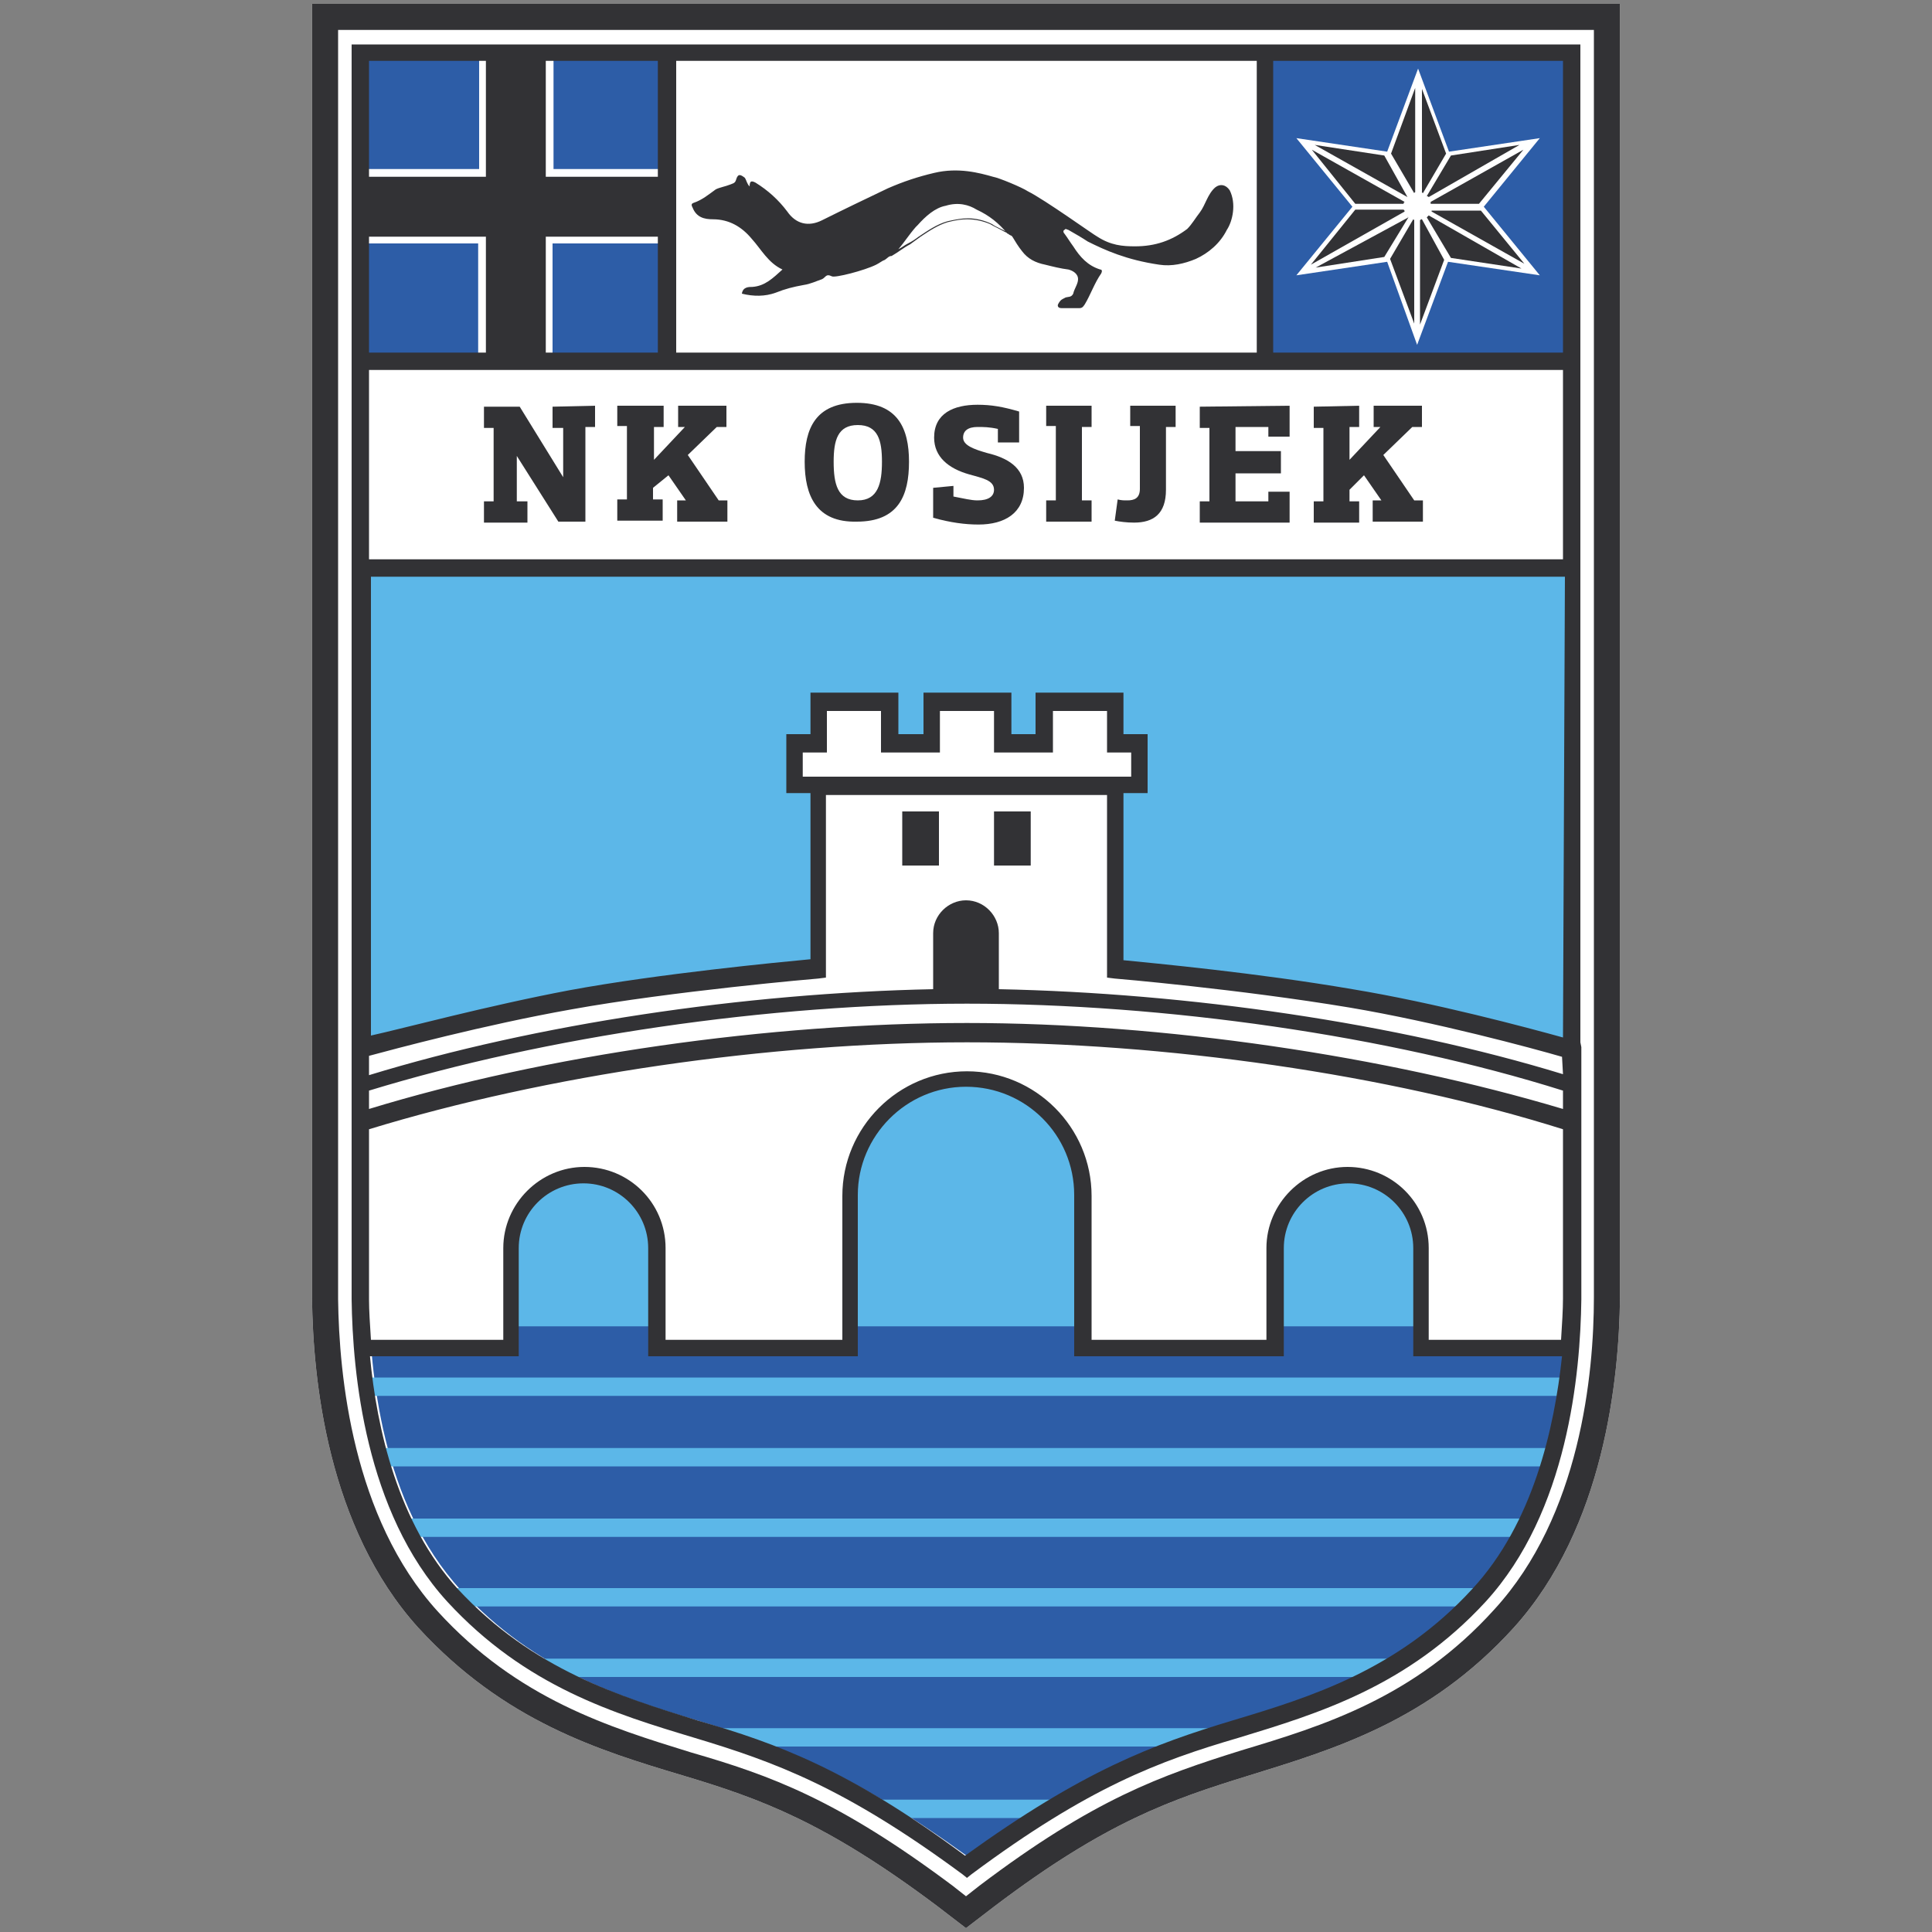 <?xml version="1.0" encoding="utf-8"?>
<!-- Generator: Adobe Illustrator 21.1.0, SVG Export Plug-In . SVG Version: 6.00 Build 0)  -->
<svg version="1.1"
	 id="svg2" inkscape:version="0.91 r13725" sodipodi:docname="NkOsijek_Grb_Boja_2016 ink.svg" xmlns:cc="http://creativecommons.org/ns#" xmlns:dc="http://purl.org/dc/elements/1.1/" xmlns:inkscape="http://www.inkscape.org/namespaces/inkscape" xmlns:rdf="http://www.w3.org/1999/02/22-rdf-syntax-ns#" xmlns:sodipodi="http://sodipodi.sourceforge.net/DTD/sodipodi-0.dtd" xmlns:svg="http://www.w3.org/2000/svg"
	 xmlns="http://www.w3.org/2000/svg" xmlns:xlink="http://www.w3.org/1999/xlink" x="0px" y="0px" viewBox="0 0 200 200"
	 style="enable-background:new 0 0 200 200;" xml:space="preserve">
<rect x="0" y="0" width="200" height="200" fill="#808080" stroke="none"/>
<style type="text/css">
	.st0{fill:#FFFFFF;}
	.st1{fill:#2D5DA7;}
	.st2{fill:#5CB7E8;}
	.st3{fill:#323235;}
</style>
<g>
	<path id="path22" inkscape:connector-curvature="0" class="st0" d="M100,199.6l-3-2.3c-11.6-8.7-18.3-11.1-26.3-13.5
		c-8.7-2.6-18.5-5.6-27.4-15.3c-9.4-10.4-10.9-25.7-11-34.1V0.4h135.4v134c-0.1,8.3-1.6,23.7-11,34.1c-8.8,9.7-18.7,12.6-27.4,15.3
		c-8.1,2.5-14.8,4.8-26.3,13.5L100,199.6z"/>
	<path id="path24" inkscape:connector-curvature="0" class="st1" d="M162.5,5.8h-31.6v31.5h31.6V5.8z"/>
	<path id="path26" inkscape:connector-curvature="0" class="st1" d="M69.1,5.8H37.2v31.5h31.9C69.1,37.3,69.1,5.8,69.1,5.8z"/>
	<path id="path28" inkscape:connector-curvature="0" class="st0" d="M130.9,6.4H69.1v30.8h61.8V6.4z"/>
	<path id="path32" inkscape:connector-curvature="0" class="st1" d="M38.2,37.6v96.9c0.1,7.5,1.3,21.2,9.5,30.1
		c7.7,8.4,16.8,11.2,24.8,13.6c8.3,2.5,15.5,5.2,27.7,14c12-8.9,19.4-11.6,27.7-14c8-2.5,17-5.2,24.8-13.6
		c8.1-8.9,9.4-22.7,9.5-30.1V37.6H38.2z"/>
	<path id="path36" inkscape:connector-curvature="0" class="st2" d="M141.8,173.7L141.8,173.7c-0.1,0-0.1,0.1-0.2,0.1
		C141.7,173.7,141.8,173.7,141.8,173.7"/>
	<path id="path40" inkscape:connector-curvature="0" class="st2" d="M54.6,171.7c1.1,0.7,2.2,1.4,3.3,1.9h83.9
		c1.1-0.6,2.3-1.2,3.3-1.9H54.6z"/>
	<path id="path44" inkscape:connector-curvature="0" class="st2" d="M71.9,178.9L71.9,178.9c-0.6-0.2-1.1-0.4-1.8-0.5
		C70.8,178.6,71.4,178.8,71.9,178.9"/>
	<path id="path48" inkscape:connector-curvature="0" class="st2" d="M92.5,188.2h14.7l0,0c1.1-0.7,2.2-1.4,3.2-1.9H89.3
		C90.3,186.8,91.4,187.5,92.5,188.2"/>
	<path id="path52" inkscape:connector-curvature="0" class="st2" d="M151.6,166.4L151.6,166.4L151.6,166.4L151.6,166.4"/>
	<path id="path56" inkscape:connector-curvature="0" class="st2" d="M72,178.9c2,0.6,4,1.2,5.9,1.9h43.9c1.9-0.7,3.9-1.3,6-1.9h0.1
		H72C71.9,178.9,72,178.9,72,178.9"/>
	<path id="path60" inkscape:connector-curvature="0" class="st2" d="M121.9,180.9"/>
	<path id="path64" inkscape:connector-curvature="0" class="st2" d="M46.2,164.3c-0.9-1.1-1.8-2.2-2.5-3.4
		C44.4,162.1,45.2,163.2,46.2,164.3"/>
	<path id="path68" inkscape:connector-curvature="0" class="st2" d="M38,144.5h123.7c0.1-0.7,0.2-1.3,0.3-1.9H37.7
		C37.8,143.2,37.9,143.9,38,144.5"/>
	<path id="path72" inkscape:connector-curvature="0" class="st2" d="M151.6,166.4c-0.4,0.5-1,1-1.5,1.4
		C150.7,167.3,151.2,166.8,151.6,166.4"/>
	<path id="path76" inkscape:connector-curvature="0" class="st2" d="M39.7,151.8h120.5c0.2-0.6,0.4-1.3,0.5-1.9H39.1
		C39.2,150.5,39.4,151.2,39.7,151.8"/>
	<path id="path80" inkscape:connector-curvature="0" class="st2" d="M162.4,37.2v21.6H37.8V37.2h-0.6v97.2c0,0.9,0,1.8,0.1,2.9
		h125.2c0.1-1,0.1-1.9,0.1-2.9V37.2H162.4z"/>
	<path id="path84" inkscape:connector-curvature="0" class="st2" d="M42.7,159.1h114.4c0.4-0.6,0.7-1.3,1-1.9H41.7
		C42,157.8,42.3,158.5,42.7,159.1"/>
	<path id="path88" inkscape:connector-curvature="0" class="st2" d="M46.9,165.1c0.4,0.4,0.8,0.9,1.2,1.2h103.6
		c0.4-0.4,0.8-0.8,1.2-1.2c0.2-0.3,0.4-0.4,0.6-0.7H46.3C46.4,164.6,46.6,164.9,46.9,165.1"/>
	<path id="path92" inkscape:connector-curvature="0" class="st2" d="M156.1,160.9c-0.8,1.2-1.6,2.4-2.5,3.4
		C154.5,163.2,155.3,162.1,156.1,160.9"/>
	<path id="path94" inkscape:connector-curvature="0" class="st0" d="M162.4,37.1H37.8v21.6h124.6V37.1z"/>
	<path id="path98" inkscape:connector-curvature="0" class="st0" d="M140,103.2c-11.7-1.9-24.4-3-24.4-3v-19h2.5V77h-2.5v-4.3h-7.4
		V77h-4.3v-4.3h-7.5V77h-4.3v-4.3h-7.4V77h-2.5v4.3h2.5v18.9c0,0-15,1.2-25.7,3.2c-9.8,1.8-20.1,4.7-21.6,5.1v31.1H53v-10.4
		c0-4.1,3.3-7.6,7.6-7.6c4.1,0,7.6,3.3,7.6,7.6v10.4h19.9v-15.8c0-6.7,5.4-12,12-12c6.7,0,12,5.4,12,12v15.8H132v-10.4
		c0-4.1,3.3-7.6,7.6-7.6c4.1,0,7.6,3.3,7.6,7.6v10.4h15.6v-31C160.7,108,149.6,104.8,140,103.2"/>
	<path id="path102" inkscape:connector-curvature="0" class="st0" d="M49.5,38V25.2H37v-7.7h12.6V5.1h7.7v12.4h12.8v7.7H57.2V38
		C57.2,38,49.5,38,49.5,38z"/>
	<path id="path106" inkscape:connector-curvature="0" class="st3" d="M69.4,18.3H56.5V5.9h-6.2v12.4H37.7v6.2h12.6v12.8h6.2V24.5
		h12.8L69.4,18.3L69.4,18.3z"/>
	<path id="path110" inkscape:connector-curvature="0" class="st3" d="M98.6,195.2l1.4,1.1l1.4-1.1c11.9-9,18.8-11.4,27.1-14
		c8.3-2.5,17.9-5.4,26.2-14.6c8.9-9.7,10.3-24.4,10.3-32.3V3.1h-130v131.4c0.1,7.9,1.5,22.6,10.3,32.3c8.3,9.1,17.8,12,26.2,14.6
		C79.8,183.8,86.7,186.3,98.6,195.2 M100,199.6l-3-2.3c-11.6-8.7-18.3-11.1-26.3-13.5c-8.7-2.6-18.5-5.6-27.4-15.3
		c-9.4-10.4-10.9-25.7-11-34.1V0.4h135.4v134c-0.1,8.3-1.6,23.7-11,34.1c-8.8,9.7-18.7,12.6-27.4,15.3c-8.1,2.5-14.8,4.8-26.3,13.5
		L100,199.6z"/>
	<path id="path114" inkscape:connector-curvature="0" class="st0" d="M143.6,27.1l-9.4,1.4l5.8-7.1l-5.8-7.1l9.4,1.4l3.2-8.6
		l3.2,8.6l9.4-1.4l-5.8,7.1l5.8,7.1l-9.5-1.4l-3.2,8.6L143.6,27.1z"/>
	<path id="path118" inkscape:connector-curvature="0" class="st3" d="M145.7,20.4C145.7,20.3,145.7,20.3,145.7,20.4l-2.4-4.3
		l-7.2-1.1L145.7,20.4z"/>
	<path id="path122" inkscape:connector-curvature="0" class="st3" d="M145.3,21.1c0-0.1,0-0.1,0.1-0.2l-9.6-5.4l4.5,5.6
		C140.3,21.1,145.3,21.1,145.3,21.1z"/>
	<path id="path126" inkscape:connector-curvature="0" class="st3" d="M145.4,21.9c0-0.1,0-0.1-0.1-0.2h-5l-4.6,5.7L145.4,21.9z"/>
	<path id="path130" inkscape:connector-curvature="0" class="st3" d="M147.1,19.9c0.1,0,0.1,0,0.2,0.1l2.4-4.1l-2.5-6.7V19.9z"/>
	<path id="path134" inkscape:connector-curvature="0" class="st3" d="M147.9,20.4l9.4-5.4l-7.1,1.1l-2.5,4.2
		C147.8,20.3,147.9,20.4,147.9,20.4"/>
	<path id="path138" inkscape:connector-curvature="0" class="st3" d="M146.5,19.9V9.1l-2.5,6.8l2.4,4.1
		C146.4,19.9,146.5,19.9,146.5,19.9"/>
	<path id="path142" inkscape:connector-curvature="0" class="st3" d="M148.2,21.7c0,0.1,0,0.1,0,0.2l9.6,5.4l-4.5-5.5H148.2z"/>
	<path id="path146" inkscape:connector-curvature="0" class="st3" d="M145.8,22.5C145.7,22.5,145.7,22.4,145.8,22.5l-9.6,5.2
		l7.1-1.1L145.8,22.5z"/>
	<path id="path150" inkscape:connector-curvature="0" class="st3" d="M148.1,20.9c0,0.1,0,0.1,0,0.2h5l4.6-5.6L148.1,20.9z"/>
	<path id="path154" inkscape:connector-curvature="0" class="st3" d="M147.9,22.3c-0.1,0.1-0.1,0.1-0.2,0.2l2.5,4.2l7.3,1.1
		L147.9,22.3z"/>
	<path id="path158" inkscape:connector-curvature="0" class="st3" d="M146.5,22.8c-0.1,0-0.1,0-0.2-0.1l-2.4,4.1l2.5,6.7V22.8z"/>
	<path id="path162" inkscape:connector-curvature="0" class="st3" d="M147.2,22.7c-0.1,0-0.1,0-0.2,0.1v10.8l2.5-6.7L147.2,22.7z"/>
	<path id="path166" inkscape:connector-curvature="0" class="st3" d="M104.2,24c-0.5-0.3-1.1-0.5-1.5-0.8c-0.8-0.4-1.7-0.6-2.5-0.6
		c-0.6,0-1.2,0.1-2.1,0.3c-1.1,0.3-2.1,1-3,1.6c-0.4,0.3-0.7,0.5-1.1,0.7c-0.4,0.2-0.6,0.4-1,0.6c0.6-0.7,1.1-1.5,1.8-2.3
		c0.1-0.1,0.1-0.1,0.2-0.2c0.8-0.9,1.8-1.8,2.9-2c1.3-0.4,2.4-0.1,3.2,0.4c1.3,0.6,2.3,1.4,3.2,2.5C104.4,24.1,104.3,24.1,104.2,24
		 M127.3,19.7c-0.4-0.6-1-0.7-1.5-0.3c-0.8,0.7-1,1.8-1.6,2.6c-0.4,0.5-0.8,1.2-1.3,1.7c-1.6,1.2-3.3,1.8-5.4,1.8
		c-1.3,0-2.5-0.1-3.9-1c-0.4-0.2-5.4-3.8-7.2-4.7c-0.6-0.4-3-1.4-3.6-1.5c-1.4-0.4-3.6-1-6.1-0.4c-1.7,0.4-3.2,0.9-4.8,1.6
		c-2.3,1.1-4.6,2.2-6.8,3.3c-1.4,0.7-2.7,0.4-3.6-0.9c-0.9-1.2-2-2.2-3.3-3c-0.4-0.2-0.6-0.2-0.6,0.4c-0.3-0.3-0.3-0.6-0.5-0.9
		c-0.4-0.3-0.7-0.5-0.9,0.2c-0.1,0.4-0.4,0.4-0.6,0.5c-0.5,0.2-1.1,0.3-1.5,0.5c-0.7,0.5-1.4,1.1-2.3,1.4c-0.3,0.1-0.2,0.3-0.1,0.5
		c0.4,1,1.2,1.2,2.1,1.2c1.7,0,3,0.8,4,2c1,1.1,1.7,2.5,3.2,3.2c-1,0.9-1.8,1.7-3.1,1.8c-0.4,0-1,0-1.1,0.7c1.2,0.3,2.4,0.3,3.5-0.1
		c1-0.4,1.8-0.6,2.9-0.8c0.7-0.1,1.3-0.4,1.9-0.6c0.4-0.2,0.4-0.6,1-0.3c0.3,0.2,3.4-0.6,4.6-1.2c0.4-0.2,0.6-0.4,0.9-0.5
		c0.3-0.2,0.4-0.4,0.7-0.4c0.7-0.4,1.3-0.9,1.9-1.2c0.4-0.3,0.7-0.5,1.1-0.8c0.9-0.6,1.8-1.2,2.8-1.5c0.8-0.2,1.4-0.3,2-0.3
		c0.9,0,1.7,0.2,2.4,0.5c0.5,0.3,1,0.5,1.5,0.8c0.3,0.1,0.4,0.3,0.7,0.4l0.1,0.1c0.3,0.5,0.6,1,1,1.5c0.6,0.8,1.4,1.2,2.4,1.4
		c0.8,0.2,1.6,0.4,2.4,0.5c0.4,0.1,1,0.4,1,1c0,0.5-0.4,1-0.5,1.5c-0.2,0.4-0.5,0.3-0.8,0.4c-0.2,0.1-0.4,0.2-0.5,0.3
		s-0.3,0.4-0.3,0.5c0,0.3,0.3,0.3,0.5,0.3c0.5,0,1.1,0,1.7,0c0.3,0,0.4-0.1,0.6-0.4c0.6-1,1-2.2,1.7-3.2c0.1-0.2,0.1-0.4-0.1-0.4
		c-1.3-0.4-2.1-1.3-2.8-2.4c-0.3-0.4-0.6-0.9-0.9-1.3c-0.2-0.2-0.1-0.4,0-0.4c0.1-0.2,0.3,0,0.4,0c0.7,0.4,1.4,0.8,2,1.2
		c1.8,0.9,4,1.9,7.4,2.4c1.3,0.2,2.6-0.1,3.8-0.6c1.3-0.6,2.5-1.6,3.2-3C127.6,22.9,128,21.1,127.3,19.7"/>
	<path id="path170" inkscape:connector-curvature="0" class="st3" d="M61.6,42v2.2h-1V54h-2.8l-4.3-6.8l0,0v4.7h1.1v2.2h-4.5v-2.2h1
		v-7.6h-1v-2.2h3.7l4.5,7.3l0,0v-5.1h-1.1v-2.2L61.6,42L61.6,42z"/>
	<path id="path174" inkscape:connector-curvature="0" class="st3" d="M68.7,42v2.2h-1v3.4l3.2-3.4h-0.7V42h5v2.2h-1l-3,2.9l3.2,4.7
		h0.9V54h-5.2v-2.2h0.9l-1.8-2.6l-1.6,1.3v1.2h1v2.2h-4.7v-2.2h1v-7.6h-1V42L68.7,42L68.7,42z"/>
	<path id="path178" inkscape:connector-curvature="0" class="st3" d="M86.3,47.8c0,2.3,0.4,4,2.5,4c2.1,0,2.5-1.8,2.5-4
		S90.9,44,88.8,44C86.7,44,86.3,45.6,86.3,47.8 M83.3,47.8c0-3.4,1.1-6.1,5.4-6.1c4.2,0,5.4,2.6,5.4,6.1s-1.1,6.2-5.4,6.2
		C84.5,54.1,83.3,51.3,83.3,47.8"/>
	<path id="path182" inkscape:connector-curvature="0" class="st3" d="M98.7,50.3v1.1c1.1,0.2,1.8,0.4,2.5,0.4c1.1,0,1.7-0.4,1.7-1.1
		c0-1-1.2-1.2-2.6-1.6c-2.1-0.6-3.6-1.8-3.6-3.8c0-2.5,2-3.4,4.5-3.4c1.4,0,2.6,0.2,4.3,0.7v3.2h-2.2v-1.4c-0.9-0.2-1.5-0.2-2.1-0.2
		c-1,0-1.5,0.4-1.5,1.1c0,0.8,1.1,1.2,2.5,1.6c2.1,0.5,3.8,1.5,3.8,3.6c0,2.6-2,3.8-4.7,3.8c-1.4,0-2.9-0.2-4.7-0.7v-3.1L98.7,50.3
		L98.7,50.3z"/>
	<path id="path186" inkscape:connector-curvature="0" class="st3" d="M109.3,51.7v-7.6h-1V42h4.7v2.2h-1v7.6h1v2.2h-4.7v-2.2H109.3z
		"/>
	<path id="path190" inkscape:connector-curvature="0" class="st3" d="M121.7,42v2.2h-1v6.5c0,2.5-1.3,3.4-3.3,3.4
		c-0.8,0-1.5-0.1-2-0.2l0.3-2.2c0.4,0.1,0.6,0.1,1,0.1c0.7,0,1.3-0.2,1.3-1.2v-6.5h-1V42L121.7,42L121.7,42z"/>
	<path id="path194" inkscape:connector-curvature="0" class="st3" d="M133.5,42v3.2h-2.2v-1h-3.4v2.5h4.7V49h-4.7v2.9h3.4v-1h2.2
		v3.2h-9.3v-2.2h1v-7.6h-1v-2.2L133.5,42L133.5,42z"/>
	<path id="path198" inkscape:connector-curvature="0" class="st3" d="M140.7,42v2.2h-1v3.4l3.2-3.4h-0.7V42h5v2.2h-1l-3,2.9l3.2,4.7
		h0.9V54h-5.2v-2.2h0.9l-1.8-2.6l-1.5,1.5v1.2h1v2.2h-4.7v-2.2h1v-7.6h-1v-2.2L140.7,42L140.7,42z"/>
	<path id="path200" inkscape:connector-curvature="0" class="st3" d="M93.4,89.6h3.8v-5.6h-3.8V89.6z M102.9,89.6h3.8v-5.6h-3.8
		V89.6z M161.8,36.5h-30V6.3h30V36.5z M161.8,57.9H38.2V38.3h123.6V57.9z M161.8,107.4c-3.6-1-13.3-3.6-21.8-5
		c-9.9-1.7-20.7-2.7-23.7-3V82.1h2.5V76h-2.5v-4.3h-9.1V76h-2.5v-4.3h-9.1V76H93v-4.3h-9.1V76h-2.5v6.1h2.5v17.2
		c-3.2,0.3-15.7,1.5-24.9,3.2c-8.5,1.6-17.4,4-20.6,4.7V59.7h123.6L161.8,107.4z M97.3,77.9v-4.3h5.6v4.3h6.1v-4.3h5.6v4.3h2.5v2.5
		H83.1v-2.5h2.5v-4.3h5.6v4.3H97.3z M161.8,111.2c-17.3-5.3-38.8-8.4-58.4-8.8v-5.8c0-1.8-1.5-3.4-3.4-3.4c-1.8,0-3.4,1.5-3.4,3.4
		v5.8c-19.6,0.4-41.1,3.6-58.4,8.9v-2c2.6-0.7,11.9-3.2,20.9-4.8c10.5-1.9,25.5-3.2,25.6-3.2l0.8-0.1V82.3h29.1v18.9l0.8,0.1
		c0.1,0,12.9,1.1,24.3,3c8.9,1.5,18.9,4.2,22,5.1L161.8,111.2z M161.8,114.8c-18.4-5.5-41.4-8.9-61.7-8.9c-20.5,0-43.6,3.3-61.9,8.9
		v-1.9c18.3-5.6,41.4-9,61.9-9c20.5,0,43.6,3.3,61.7,9V114.8z M161.8,134.4c0,1.2-0.1,2.7-0.2,4.3h-13.7v-9.5c0-4.7-3.8-8.4-8.4-8.4
		s-8.4,3.8-8.4,8.4v9.5H113v-14.9c0-7.1-5.8-12.9-12.9-12.9s-12.9,5.8-12.9,12.9v14.9H68.9v-9.5c0-4.7-3.8-8.4-8.4-8.4
		s-8.4,3.8-8.4,8.4v9.5H38.4c-0.1-1.6-0.2-3-0.2-4.2v-17.6c18.3-5.6,41.4-9,61.9-9c20.5,0,43.6,3.3,61.7,9V134.4z M152.4,164.5
		c-7.7,8.4-16.8,11.2-24.8,13.6c-8.3,2.5-15.5,5.2-27.7,14c-12-8.9-19.4-11.6-27.7-14c-8-2.5-17-5.2-24.8-13.6
		c-6.2-6.8-8.4-16.6-9.1-24.1h15.4v-11.2c0-3.7,3-6.7,6.7-6.7s6.7,3,6.7,6.7v11.2h21.7v-16.7c0-6.1,5-11.2,11.2-11.2
		s11.2,5,11.2,11.2v16.7h21.7v-11.2c0-3.7,3-6.7,6.7-6.7c3.7,0,6.7,3,6.7,6.7v11.2h15.4C160.9,147.9,158.7,157.7,152.4,164.5
		 M38.2,6.3h29.9v30.2H38.2V6.3z M70,6.3h60.1v30.2H70V6.3z M163.6,107.9V4.6H36.4v103.3l0,0v0.4v26.2c0.1,7.6,1.4,22,9.9,31.3
		c8.1,8.8,17.3,11.6,25.6,14.1c8.3,2.5,15.5,5.1,27.7,14.1l0.5,0.4l0.5-0.4c12.1-9,19.4-11.7,27.6-14.1c8.2-2.5,17.5-5.3,25.6-14.1
		c8.5-9.3,9.8-23.6,9.9-31.3v-26.1L163.6,107.9L163.6,107.9z"/>
</g>
</svg>
